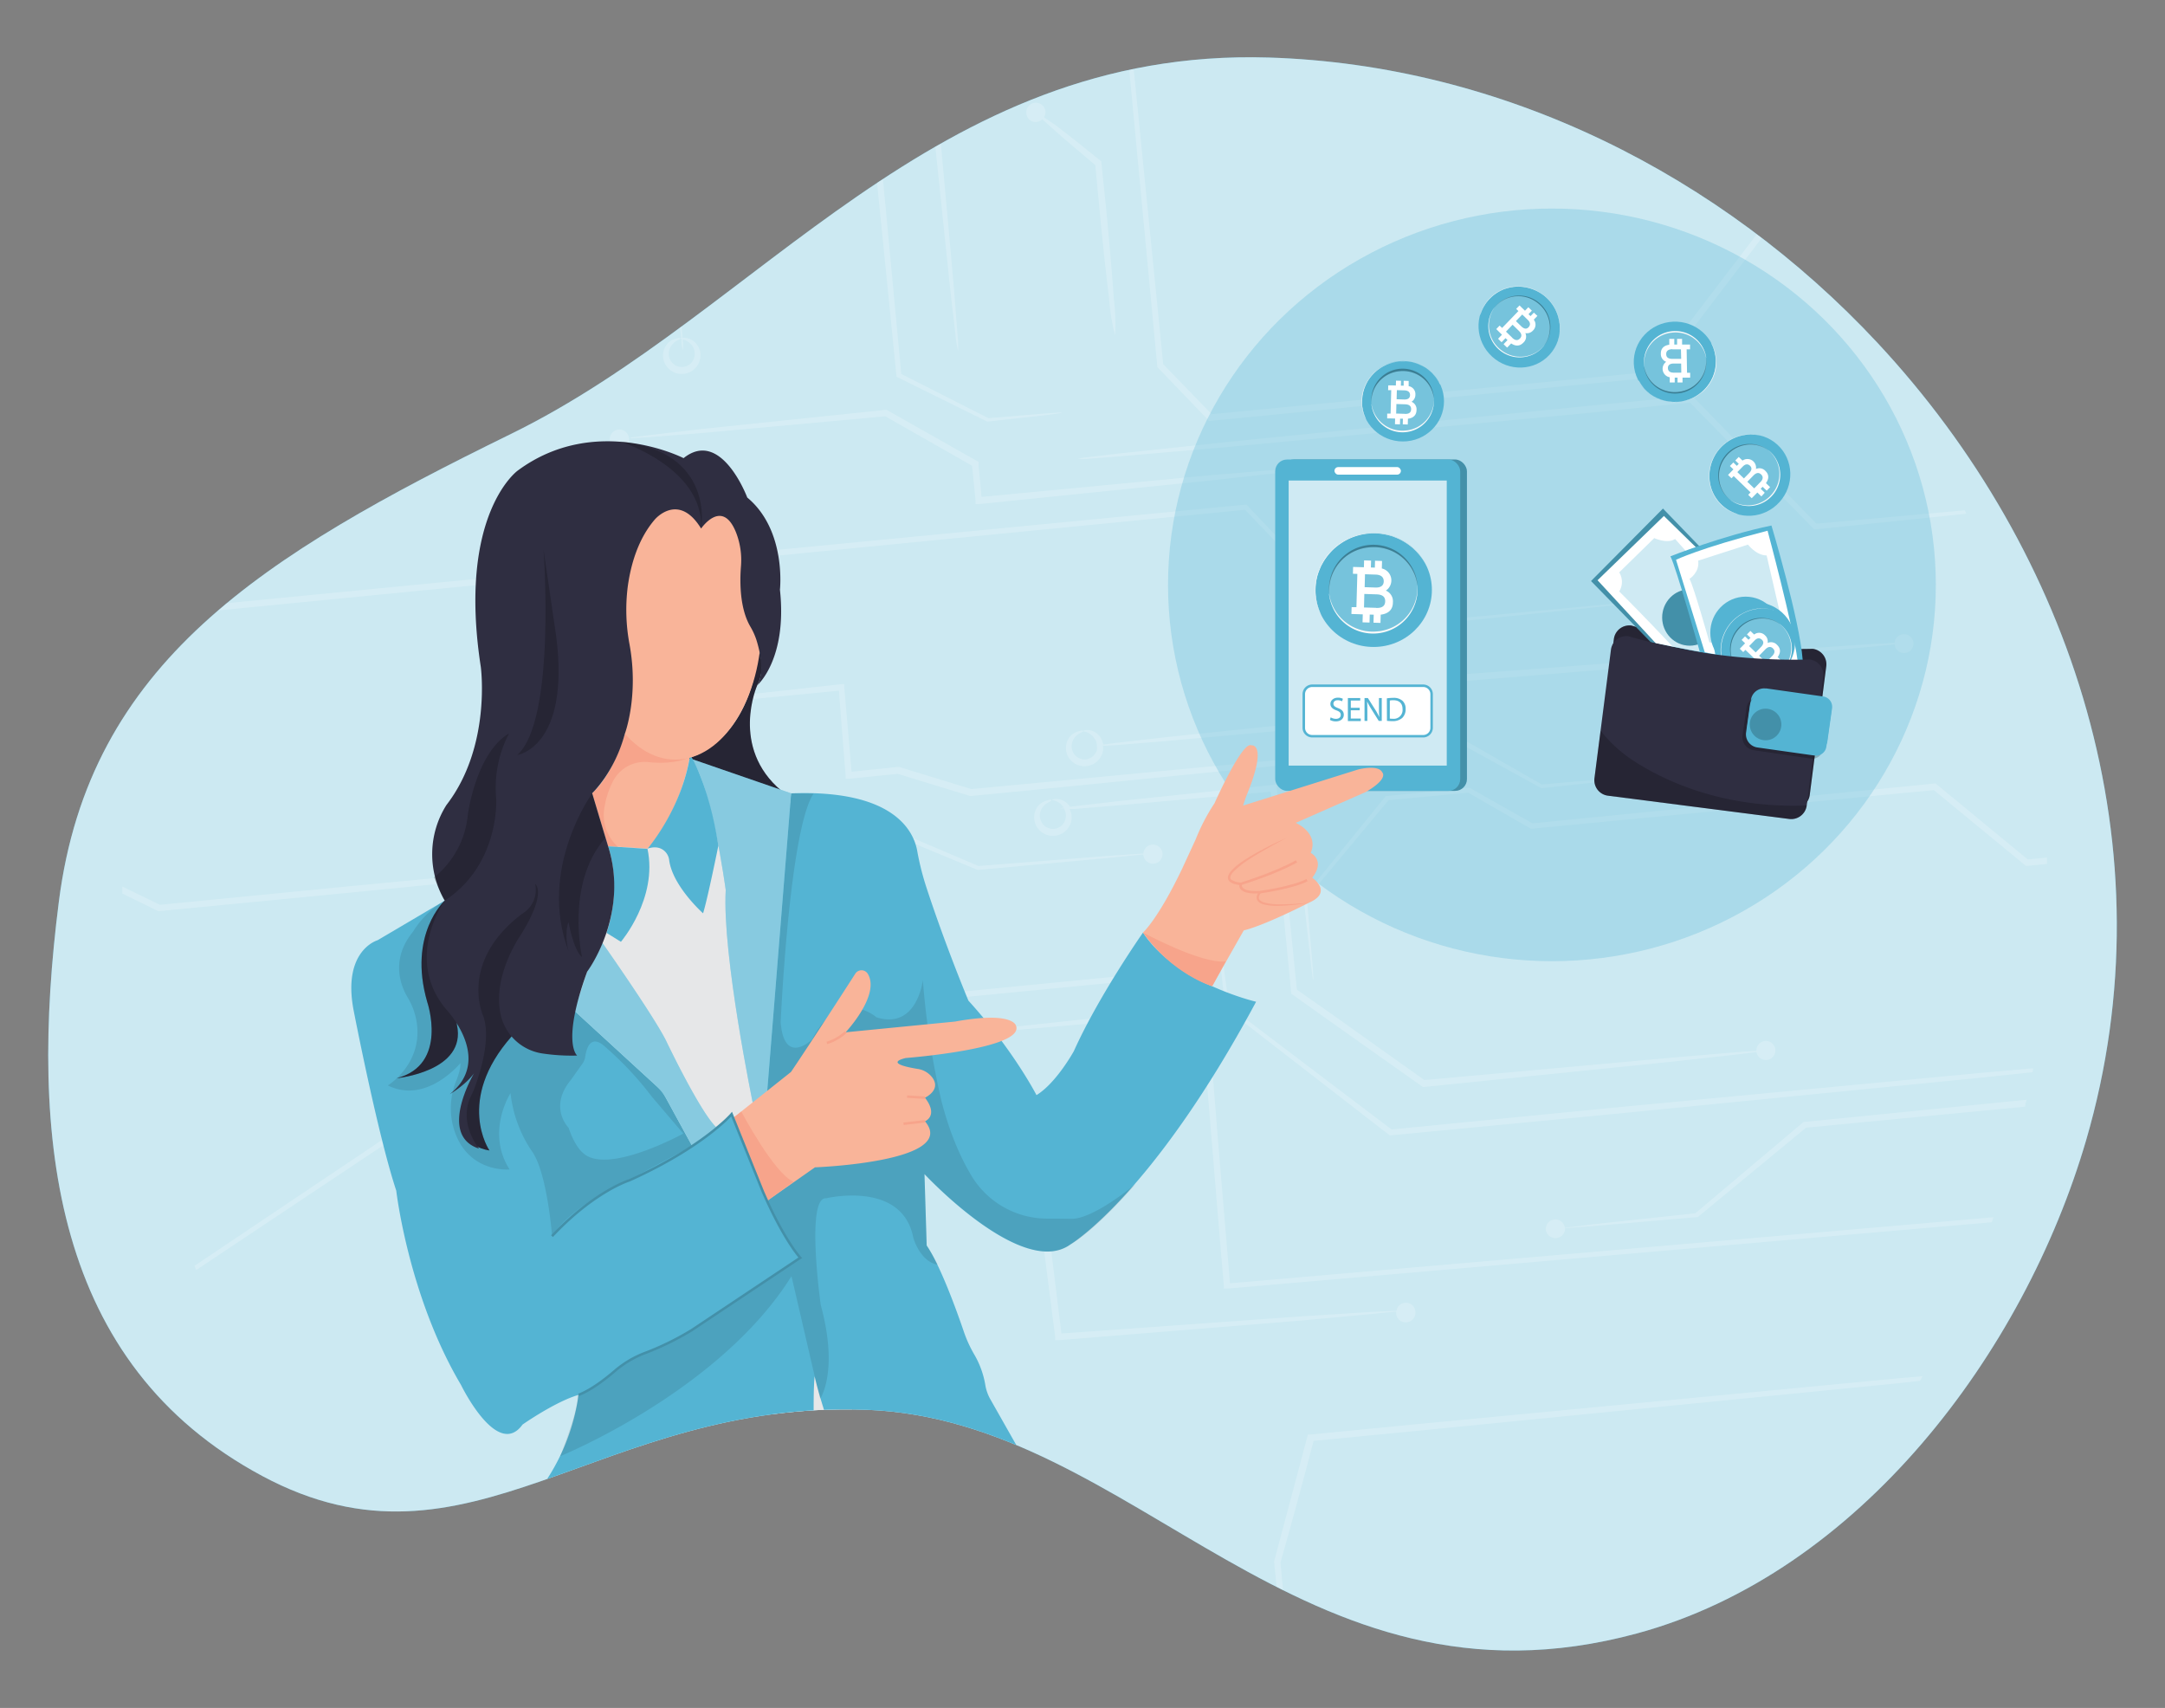<svg id="ad673f11-0222-45ea-bf3c-a9fab15f2b66" data-name="Layer 1" xmlns="http://www.w3.org/2000/svg" xmlns:xlink="http://www.w3.org/1999/xlink" width="865.76" height="682.89" viewBox="0 0 865.76 682.89"><rect x="0" y="0" width="865.76" height="682.89" fill="#808080" stroke="none"/><defs><clipPath id="a10c4b5e-cbf1-42be-b6d6-8288bdaa22a7"><path id="f7af880b-9364-4db2-816e-0b0826ce39e2" data-name="SVGID" d="M136.34-548.69c60.2-64.46,144.22-107.33,235.2-110.08,129.57-3.93,196.32,98.16,292.52,145.28s163,88.34,174.73,180.62,2,178.65-78.53,221.84-129.57-29.45-233.62-25.52S359.76-14.83,229.2-50.17C143.31-73.43,79.63-158.68,55.67-240.7,22.89-353,60.88-467.85,136.34-548.69Z" fill="none"/></clipPath><clipPath id="f6dbf43b-79f2-4896-9836-14cb9a8cce6d"><path id="b16fbef1-c3f1-4d34-8b4b-ba91d74efcfc" data-name="SVGID" d="M750.72,137c-62.31-66.72-149.3-111.11-243.48-114C373.1,19,304,124.69,204.42,173.46s-168.69,91.46-180.88,187-2,185,81.29,229.66S239,559.61,346.68,563.68s172.75,126,307.91,89.42C743.5,629,809.43,540.77,834.23,455.86,868.17,339.61,828.84,220.72,750.72,137Z" fill="none"/></clipPath></defs><g clip-path="url(#a10c4b5e-cbf1-42be-b6d6-8288bdaa22a7)"><g id="b55bf6cc-61c6-4be6-8af6-d12a46afd91f" data-name="freesvgillustration--Confetti--inject-2"><polygon points="313.31 4.71 301.65 16.48 311.54 20.25 313.31 4.71" fill="#dedede"/><polygon points="410.27 10.06 399.12 22.32 409.15 25.66 410.27 10.06" fill="#dedede"/><polygon points="371.25 -8.24 356.77 0.66 361.21 9.6 375.71 5.12 371.25 -8.24" fill="#2f2e41"/><polygon points="410.51 12.82 397.88 23.57 407.42 28.16 410.51 12.82" fill="#dedede"/><polygon points="222.19 0.92 234.63 1.48 235.19 -10.96 222.25 -9.36 222.19 0.92" fill="#b5b5b5"/><polygon points="574.47 74 581.99 59.23 571.43 58.65 574.47 74" fill="#dedede"/><polygon points="644.78 104.5 654.7 91.22 644.38 88.85 644.78 104.5" fill="#dedede"/><polygon points="624.02 40.45 635.99 37.03 632.6 25.06 620.83 30.67 624.02 40.45" fill="#b5b5b5"/><polygon points="431.11 60.76 415.59 67.76 418.87 77.16 433.81 74.58 431.11 60.76" fill="#54B4D3"/><polygon points="686.02 42.84 673.58 43.47 674.23 55.93 686.95 53.08 686.02 42.84" fill="#b5b5b5"/><polygon points="209.84 67.31 218.91 53.43 208.46 51.73 209.84 67.31" fill="#dedede"/><polygon points="98.47 47.76 87.33 60.02 97.37 63.37 98.47 47.76" fill="#dedede"/><polygon points="59.46 29.46 44.97 38.38 49.43 47.29 63.92 42.84 59.46 29.46" fill="#54B4D3"/><polygon points="98.71 50.52 86.1 61.27 95.61 65.85 98.71 50.52" fill="#dedede"/><polygon points="129.77 31.48 137.28 16.7 126.73 16.12 129.77 31.48" fill="#dedede"/><polygon points="258.19 91.37 270.19 87.98 266.77 75.98 255 81.6 258.19 91.37" fill="#b5b5b5"/><polygon points="477.31 47.2 468.39 61.17 478.84 62.77 477.31 47.2" fill="#dedede"/></g></g><path id="a09bf10e-f1ca-4b0d-92d9-b7ea0d0bba32" data-name="SVGID" d="M750.72,137c-62.31-66.72-149.3-111.11-243.48-114C373.1,19,304,124.69,204.42,173.46s-168.69,91.46-180.88,187-2,185,81.29,229.66S239,559.61,346.68,563.68s172.75,126,307.91,89.42C743.5,629,809.43,540.77,834.23,455.86,868.17,339.61,828.84,220.72,750.72,137Z" fill="#54B4D3"/><path id="a619096e-0c5e-4475-bca6-b2a2f0a2c3b4" data-name="SVGID" d="M750.72,137c-62.31-66.72-149.3-111.11-243.48-114C373.1,19,304,124.69,204.42,173.46s-168.69,91.46-180.88,187-2,185,81.29,229.66S239,559.61,346.68,563.68s172.75,126,307.91,89.42C743.5,629,809.43,540.77,834.23,455.86,868.17,339.61,828.84,220.72,750.72,137Z" fill="#fff" opacity="0.7"/><g clip-path="url(#f6dbf43b-79f2-4896-9836-14cb9a8cce6d)"><g opacity="0.2"><path d="M241.56,427.1a5.53,5.53,0,0,0,0,5,5.14,5.14,0,0,0,9.56-1,5.49,5.49,0,0,0-1-4.91c-2.08-2.48-4.64-2.21-4.42-2.65C245.68,424,243.11,424.27,241.56,427.1Z" fill="none"/><path d="M429.21,295.87a5.47,5.47,0,0,0,0,5,5.24,5.24,0,0,0,5.09,2.79,5.4,5.4,0,0,0,4.42-3.72,6.56,6.56,0,0,0,0-1.77h0a5.24,5.24,0,0,0-1.15-3.14c-2-2.47-4.64-2.21-4.42-2.65C433.32,292.77,430.72,293,429.21,295.87Z" fill="none"/><path d="M208.76,607.76a5.47,5.47,0,0,0,0,5,5.17,5.17,0,0,0,9.55-.93,5.42,5.42,0,0,0-1-5c-2.07-2.47-4.42-2.21-4.42-2.65C212.87,604.84,210.3,605.11,208.76,607.76Z" fill="none"/><path d="M657.8,304.76a5.59,5.59,0,0,0,0,5,5.18,5.18,0,0,0,9.6-.93,5.45,5.45,0,0,0-1-4.95c-2-2.48-4.42-2.21-4.42-2.66C662.22,301.66,659.53,301.93,657.8,304.76Z" fill="none"/><path d="M268.09,138.77a5.47,5.47,0,0,0,0,5,5.18,5.18,0,0,0,9.6-.92,5.54,5.54,0,0,0-1-5,6.66,6.66,0,0,0-3.54-2.25v.84a14.87,14.87,0,0,1,0,3.4,15.24,15.24,0,0,1-.57-3.36V135.5c-.27,0-.44,0-.4-.22S269.64,135.94,268.09,138.77Z" fill="none"/><path d="M675.49,233.92a5.49,5.49,0,0,0,0,5.05A5.18,5.18,0,0,0,685,238a5.47,5.47,0,0,0-1-5c-2.08-2.47-4.65-2.21-4.42-2.65C679.47,230.87,676.9,231.09,675.49,233.92Z" fill="none"/><path d="M416.92,323.59a5.41,5.41,0,0,0,0,5,5.18,5.18,0,0,0,9.6-.93,5.58,5.58,0,0,0-.58-4.42h-1.59l1.5-.31a1.86,1.86,0,0,0-.22-.35c-2-2.48-4.64-2.21-4.42-2.65C421,320.36,418.47,320.76,416.92,323.59Z" fill="none"/><path d="M368.68,410.83a5.47,5.47,0,0,0,0,5,5.13,5.13,0,0,0,9.55-.93,3,3,0,0,0,0-1.11h0a5.41,5.41,0,0,0-1.2-3.62c-2.07-2.48-4.64-2.21-4.42-2.65C372.79,407.78,370.41,408,368.68,410.83Z" fill="none"/><path d="M185.41,234.46l312.47-30.65,46.29,48.33.27.31h.44l94.71-9.81L665,239.89l6.54-.79h1.24a4.79,4.79,0,0,0,.36,1.15,7.51,7.51,0,0,0,14.14-1.37,7.28,7.28,0,0,0-2-6.86,6.49,6.49,0,0,0-4.42-1.81c-1.1,0-1.63.31-1.63.44a6.47,6.47,0,0,1,4.42,2.66,5.42,5.42,0,0,1,1,4.95,5.17,5.17,0,0,1-9.55.93,5.47,5.47,0,0,1,0-5c1.55-2.83,4.11-3.05,4-3.5s-.57-.31-1.68,0a6.39,6.39,0,0,0-3.89,2.66,7.18,7.18,0,0,0-1,5.79h-1.24l-6.54.53-25.47,2.3-94.35,8.84-46.12-48.64-.35-.39h-.49l-312.77,30.2L67.09,243.48c-.31.88-.57,1.76-.88,2.65Z" fill="#fff"/><path d="M675.8,160.93l49.34,50.36.36.35H726l60.26-6.23c0-.45-.4-.89-.57-1.37l-59.34,5.35-49.17-50.63-.44-.44h-.62l-39.3,3.8L491.38,176.67l-44.22,4.68-11.93,1.42a24.2,24.2,0,0,0-4.16.66,24.54,24.54,0,0,0,4.2,0l12-.93,44.21-3.84,145.56-13.75Z" fill="#fff"/><path d="M360.33,335.09l30.59,12.73h.22l51.51-4.73,13.67-1.37h.92a3.82,3.82,0,1,0,0-.4h-.93l-13.7.93-51.34,4-30.55-13h-.49l-219.44,21-76.88,7.52-15-7.3v2.79l14.28,7h.71l77.2-7.47Z" fill="#fff"/><path d="M388.45,315.5l-28.88-8.84H359l-18.48,1.9c-1-11.85-2-23.17-2.92-33.87v-1.15h-1.15l-84.67,9.37-23.65,2.79-2.61.35a3.81,3.81,0,0,0-4.07-3.14,3.86,3.86,0,0,0-3.45,4.21,3.81,3.81,0,0,0,7.61-.49l2.61-.22L252,284.24l83.48-8.09q1.23,16.14,2.69,34v1.23h1.29L359,309.4l28.87,8.84h.53l35.94-3.49,162-16.14,30,16.49h.44l30.42-3.31,8-1h.4a7.51,7.51,0,0,0,14.19-1.41,7.2,7.2,0,0,0-2-6.81,6.43,6.43,0,0,0-4.42-1.86c-1.11,0-1.64.31-1.64.49a6.68,6.68,0,0,1,4.42,2.65,5.41,5.41,0,0,1,1,4.95,5.17,5.17,0,0,1-9.59.93,5.53,5.53,0,0,1,0-5c1.54-2.83,4.11-3.09,4-3.49s-.62-.35-1.68,0a6.32,6.32,0,0,0-3.9,2.61,7.27,7.27,0,0,0-.79,6.63h-.31l-8.09.58-30.25,2.6-29.53-16.93h-.58L424.13,312.14Z" fill="#fff"/><path d="M218.71,605.82a6.36,6.36,0,0,0-4.43-1.86c-1.1,0-1.63.31-1.63.48a6.67,6.67,0,0,1,4.42,2.66,5.42,5.42,0,0,1,1,4.95,5.17,5.17,0,0,1-9.55.93,5.47,5.47,0,0,1,0-5c1.55-2.83,4.11-3.1,4-3.5s-.62-.35-1.68,0a6.37,6.37,0,0,0-3.89,2.61,7.33,7.33,0,0,0-.62,7.12,7.51,7.51,0,0,0,7.56,4.42,7.6,7.6,0,0,0,6.59-5.79v-.26h1.15l5.7-.4,21.58-1.73,75.61-6.85h.66l.31-.62,21.75-46.11v-.71c-.66-7-1.37-14.15-2.07-21.4-3.1-31.17-6-60.49-8.49-85.56v-.57l-.49-.27L300,424.58h-.31l-35.37,3.85-9.51,1.15H253.5a7,7,0,0,0-2.08-4.43A6.4,6.4,0,0,0,247,423.3c-1.1,0-1.63.31-1.63.48a6.67,6.67,0,0,1,4.42,2.66,5.47,5.47,0,0,1,1,4.9,5.13,5.13,0,0,1-9.55,1,5.47,5.47,0,0,1,0-5c1.55-2.83,4.11-3.1,4-3.5s-.62-.35-1.68,0a6.13,6.13,0,0,0-3.89,2.61,7.11,7.11,0,0,0-.66,7.08,7.52,7.52,0,0,0,14.19-1.37,6.6,6.6,0,0,0,0-2.08h1.24l9.59-.71,35.11-3c10.12,6.81,22.11,14.86,35.37,23.66,2.39,25,5.13,54.12,8.09,85.07.71,7.12,1.37,14.15,2.08,21l-21.14,45.24-74.85,7.78-21.49,2.43-5.66.75h-1.1A7.19,7.19,0,0,0,218.71,605.82Z" fill="#fff"/><path d="M622.43,495a3.81,3.81,0,0,0,3.41-3.94h0l11.18-.84,41.39-3.58h.48l43.33-35.77,87.59-8.4a12.3,12.3,0,0,1,.62-2.74l-88.83,8.84h-.35l-.31.27-43,36.26-41,4.42-11.18,1.37h0a3.81,3.81,0,1,0-7.56,1h0A3.79,3.79,0,0,0,622.43,495Z" fill="#fff"/><path d="M422.62,743.46a32.23,32.23,0,0,0-.31-5.09c-.44-6-1.1-13.84-1.81-23.39-1.68-19.67-4.2-46.91-7.12-76.93-.93-9.38-1.81-18.53-2.69-27.19v-.53l-.4-.31-44.22-35.95c-.84-7.16-1.54-13.26-2.07-17.69-.4-3-.71-5-.89-5.88a3,3,0,0,0,1.46,0,3.84,3.84,0,1,0-4.2-3.45h0a3.75,3.75,0,0,0,2.48,3.19c0,.84,0,2.87.26,6.06.35,4.42.8,10.65,1.37,18v.31l.27.27,43.68,36.48c.8,8.53,1.64,17.46,2.52,26.53,2.92,30,5.71,57.21,7.87,76.89,1.11,9.46,2,17.28,2.7,23.25l.66,5.09a3.83,3.83,0,0,0-2.3,1.32h6.06A3.88,3.88,0,0,0,422.62,743.46Z" fill="#fff"/><path d="M243.86,175.91a3.8,3.8,0,0,0,4.1,3.49,1.86,1.86,0,0,0,.33,0,3.85,3.85,0,1,0-4.43-3.45Z" fill="#fff"/><path d="M549.34,525.3l7.65-.8h1.33a4.82,4.82,0,0,0,0,.76,3.79,3.79,0,0,0,4.12,3.45h.08A3.9,3.9,0,0,0,566,524.5a3.8,3.8,0,0,0-7.56-.35H557l-7.69.35-28.7,1.82-96.16,6.85q-2-16.09-4.07-33.16c-.4-3.14-.8-6.28-1.15-9.2l34.49-37.89.4-.4V452c-1.29-12.34-2.48-24-3.54-34.53V417l-.36-.31-11.49-9.37-.35-.26H438l-43.69,4.68-11.94,1.46h-1.45a6.92,6.92,0,0,0-2.13-4.42,6.37,6.37,0,0,0-4.42-1.86c-1.1,0-1.63.31-1.63.49a6.68,6.68,0,0,1,4.42,2.65,5.48,5.48,0,0,1,1.19,3.63h0a3.38,3.38,0,0,1,0,1.1,5.13,5.13,0,0,1-9.55.93,5.47,5.47,0,0,1,0-5c1.54-2.78,4.11-3,4-3.45s-.58-.35-1.68,0a6.18,6.18,0,0,0-3.9,2.61,7.25,7.25,0,0,0-.61,7.08,7.46,7.46,0,0,0,14.14-1.38,7.83,7.83,0,0,0,0-1.81h1.46l12-.88,43.37-3.8,10.74,8.84c.93,10.26,2,21.58,3.1,33.56l-34.66,37.85-.4.44v.62c.35,3.09.79,6.41,1.19,9.77l4.42,34.4v1.28h1.24l97.27-7.87Z" fill="#fff"/><path d="M491.86,513.1c-2.07-25.12-4.42-51.56-6.49-78.4-.31-3.71-.62-7.38-.89-11.09v-.53l-.44-.36-37-31.88-.44-.35H446L217.25,412.86h-.53L77.79,506.11l.67,1.68,139.32-92.85L445.7,392.83l36.22,30.95c.26,3.5.57,7,.84,10.53,2.3,27.32,4.42,54.2,6.63,79.58v1.33h1.32l305.75-26.53.71-2Z" fill="#fff"/><path d="M486.38,371c.84,7.57,2.08,18.27,3.58,31.66V403l.31.22,65.09,50.45.35.27h.4l86.39-8.27L792,430.9l20.78-2.21.27-1.55L791.77,429,642.33,443.15l-85.87,8.44-65-49.25c-1.77-13.27-3.19-23.74-4.42-31.26-.49-3.45-.93-6.24-1.24-8.36a12,12,0,0,0-.58-2.83,15.39,15.39,0,0,0,0,2.88A54.61,54.61,0,0,1,486.38,371Z" fill="#fff"/><path d="M559.82,271.42h-.35l-.31.22-22.42,15.78-70.52,7.34L446,297.06l-4.86.67a6.82,6.82,0,0,0-2-4,6.34,6.34,0,0,0-4.43-1.85c-1.1,0-1.68.31-1.63.48a6.59,6.59,0,0,1,4.42,2.66,5.19,5.19,0,0,1,1.15,3.13h0a5.84,5.84,0,0,1,0,1.77,5.4,5.4,0,0,1-4.42,3.72,5.25,5.25,0,0,1-5.09-2.79,5.47,5.47,0,0,1,0-5c1.51-2.83,4.12-3.09,4-3.49s-.62-.36-1.72,0a6.41,6.41,0,0,0-3.89,2.61,7.33,7.33,0,0,0-.62,7.12A7.52,7.52,0,0,0,441,300.6a6.4,6.4,0,0,0,0-2.39l4.86-.26,20.25-1.64,70.75-6.41h.61L560,274.25l37.49-2.92,115.93-9.55,35.11-3.23,9.11-.93a3.76,3.76,0,1,0,0-.57l-9.11.48-35.37,2.35-115.94,8.84Z" fill="#fff"/><path d="M368.24,656.84c-1-10.7-2.08-21.05-3.05-31v-.44l-.53-.36-24-14.94-.35-.27h-.4l-55.14,5.88-15.61,1.86-1.81.22a3.8,3.8,0,0,0-4.11-3.14,3.85,3.85,0,0,0,.75,7.65,3.81,3.81,0,0,0,3.41-3.89h1.81l15.7-1.19,54.82-4.87,23,14.59c1,9.73,2,19.9,2.92,30.34l8.4,83.08,2,.31C373.9,717.5,371.2,688.45,368.24,656.84Z" fill="#fff"/><path d="M405.38,721.22l.35-.45v-.53c-4-41.16-7.87-79.89-11.18-113.81V606l-.4-.31-33.74-27.55c-3-29.05-5.48-52.79-7.2-69.55-.89-8.09-1.64-14.5-2.13-19.1-.26-2-.44-3.58-.61-4.86h.79a3.85,3.85,0,1,0-4.2-3.46h0a3.77,3.77,0,0,0,3.1,3.32,30.93,30.93,0,0,0,.31,4.95c.39,4.42.92,11.05,1.59,19.19,1.55,16.84,3.71,40.76,6.36,70v.4l.31.31,33.52,27.72c3.23,33.7,6.9,72,10.79,112.8l-3.72,4.42L384.87,742l3.13.36c4.43-5.22,8.85-10.7,13.27-16.27Z" fill="#fff"/><path d="M758.21,551.17l-192.15,18.3-42.14,4.11H523l-.22.89-13.26,49.78v.45c4.42,42.93,8.18,80.73,11.18,110.53l1.64-.4c-2.79-29.66-6.28-67.33-10.3-110.09,4.42-15.48,8.84-31.79,13.26-48.64l41.21-4,192.11-19,9.16-1,1.06-1.86Z" fill="#fff"/><path d="M516.32,396.68v.62l.53.35,13.61,9.69,38.16,27,.4.27h.35l98-10,28.52-3.14,6.5-.84a3.81,3.81,0,1,0,3.43-4.42h0a3.85,3.85,0,0,0-3.45,3.94l-6.54.44L667.22,423l-97.63,8.84L531.88,405l-13.27-9.28c-3-29.63-5.7-57.13-8.09-80.83v-1.1h-1.1l-61.9,6.5-17.29,2-2.34.31a6.43,6.43,0,0,0-1.11-1.33,6.19,6.19,0,0,0-4.42-1.81c-1.11,0-1.68.31-1.64.44a6.35,6.35,0,0,1,4.42,2.65,1.69,1.69,0,0,1,.23.36l-1.51.3h1.59a5.52,5.52,0,0,1,.58,4.43,5.17,5.17,0,0,1-9.6.92,5.47,5.47,0,0,1,0-5c1.55-2.83,4.12-3.05,4-3.49s-.62-.35-1.72,0a6.65,6.65,0,0,0-3.89,2.61,7.33,7.33,0,0,0-.62,7.12,7.52,7.52,0,0,0,14.15-1.37,7,7,0,0,0-.67-5h2.17L447.16,322l61-5.48C510.88,340,513.44,367.32,516.32,396.68Z" fill="#fff"/><path d="M810.87,343.62l-36.43-30-.44-.35h-.53l-3.23.35L612.79,329.21,587.68,315h-.62l-32.5,3.28h-.4l-.22.31-32.63,40.14h0V359c1.15,10.57,2.08,18.75,2.7,24.5.31,2.61.57,4.69.75,6.28a11.3,11.3,0,0,0,.35,2.08,10.83,10.83,0,0,0,0-2.13c0-1.59-.26-3.67-.44-6.32-.48-5.66-1.19-13.79-2.08-24.27l32.68-39.22,31.83-3,25,14.37h.71l157.84-15.13,2.66-.26,36.47,30,.4.31h.58l7.82-.8v-2.56Z" fill="#fff"/><path d="M309.66,19.92l.44.31h0l38.51,31.66c3.76,37.54,7.16,71.19,9.86,98.16v.53l.49.27,35.76,17.68h.36l22.11-2.43,5.66-.75a9.9,9.9,0,0,0,1.94-.36,7.87,7.87,0,0,0-1.94,0l-5.75.4-21.84,1.81-34.85-17.68c-2.56-27-5.7-60.71-9.24-98.25v-.62l-.44-.35L312.18,18.51c-.8-7.69-1.55-15.3-2.3-22.81l-2.48.88c.71,7.47,1.42,15,2.17,22.73Z" fill="#fff"/><path d="M373.37,48.49l-.31.4v.48c2.79,26.53,5.13,49.17,6.85,65.62.89,7.78,1.64,14.06,2.17,18.74a44.44,44.44,0,0,0,1.06,6.68,43.12,43.12,0,0,0-.26-6.72c-.36-4.73-.84-11-1.46-18.84C380,98.49,377.92,76,375.54,49.64L411.39,6.26l19.19-23.43.36-.4v-.53l-.67-6.54h-2.38l.57,6.23-18.92,23Z" fill="#fff"/><path d="M417.45,46.9a4,4,0,0,0,.62-2.35,3.85,3.85,0,0,0-4.2-3.45,3.81,3.81,0,0,0-3.45,4.13v0a3.71,3.71,0,0,0,6.37,2.43l3.93,3.54C424.92,55,430.94,60.07,438,66c.53,5.62,1.1,11.63,1.68,17.69,1.32,13.92,2.69,26.53,3.84,35.68a80.13,80.13,0,0,0,2.39,14.68,83.87,83.87,0,0,0-.53-14.86c-.62-9.2-1.72-21.84-3.05-35.77-.66-6.45-1.33-12.64-1.9-18.35v-.53l-.4-.31c-7.38-6-13.71-11-18.26-14.41Z" fill="#fff"/><path d="M462.77,146.25v.44l.27.31,20,20.82.39.45h.62l117-11.5,60.35-5.88h.58l.35-.44,45.76-60-1.72-1.82-45.81,60-59.78,5.8L484.53,165.61l-19.37-20C458.26,76.7,452.38,18,448.22-23.67v-.75h-1.5v.93C450.7,18.24,456.23,77.18,462.77,146.25Z" fill="#fff"/><path d="M511.89,187.72,484.13,190l-91.62,8.67c-.35-4-.75-8.14-1.19-12.34v-1.68l-.62-.31-35.77-20.25-.35-.22h-.4l-73.49,7.65L259.43,174l-5.66.75a8.15,8.15,0,0,0-2,.4,6,6,0,0,0,2,0l5.71-.35,21.31-1.68,73.22-6.68,34.75,19.81v.31c.49,4.64.93,9.28,1.37,13.66v1.33h1.28l92.85-9.47L512,189l7.48-1a9.82,9.82,0,0,0,2.56-.54,10.36,10.36,0,0,0-2.61,0Z" fill="#fff"/><path d="M175.86,74.49l24.45,24.4.44.4h.58l66.32-6.76c1.55,14.23,2.83,26,3.76,34.44.4,3.18.75,5.88,1,8.09,0,0-.31,0-.31.27s0,0,.4.22v1.06a14.77,14.77,0,0,0,.57,3.36,15,15,0,0,0,0-3.41v-.84a6.77,6.77,0,0,1,3.54,2.26,5.51,5.51,0,0,1,1,5,5.17,5.17,0,0,1-9.59.93,5.41,5.41,0,0,1,0-5c1.55-2.83,4.11-3.1,4-3.49s-.62-.36-1.73,0a6.05,6.05,0,0,0-3.84,2.6,7.21,7.21,0,0,0-.67,7.12,7.52,7.52,0,0,0,14.15-1.41,7.1,7.1,0,0,0-2-6.81,6.32,6.32,0,0,0-4.42-1.86,2.43,2.43,0,0,0-.66,0c0-2.25-.35-4.91-.58-8.09-.75-8.84-1.76-20.78-3.05-35.37V90.45h-1L201.9,96.64,178,72.72Z" fill="#fff"/></g><path d="M358.28,613.93s-24.32,6.72-57.81,3.34l12.59-78.36,19.67,1.54Z" fill="#e6e7e8"/><ellipse cx="347.64" cy="545.62" rx="6.04" ry="7.48" opacity="0.1"/><ellipse cx="620.6" cy="233.85" rx="153.52" ry="150.47" fill="#54B4D3" opacity="0.28"/><rect x="512.63" y="183.73" width="73.98" height="132.48" rx="4.71" fill="#54B4D3"/><rect x="512.63" y="183.73" width="73.98" height="132.48" rx="4.71" opacity="0.2"/><rect x="509.94" y="183.73" width="73.98" height="132.48" rx="4.71" fill="#54B4D3"/><rect x="515.32" y="192.13" width="63.22" height="113.99" fill="#fff" opacity="0.72"/><rect x="533.64" y="186.75" width="26.56" height="3.03" rx="1.51" fill="#fff"/><ellipse cx="545.58" cy="311.5" rx="6.05" ry="3.03" fill="#fff"/><rect x="521.37" y="274.18" width="51.11" height="20.18" rx="3.37" fill="#fff"/><path d="M569.11,294.85H524.74a3.87,3.87,0,0,1-3.87-3.87V277.55a3.87,3.87,0,0,1,3.87-3.87h44.37a3.87,3.87,0,0,1,3.87,3.87V291A3.87,3.87,0,0,1,569.11,294.85Zm-44.37-20.17a2.88,2.88,0,0,0-2.87,2.87V291a2.87,2.87,0,0,0,2.87,2.87h44.37A2.87,2.87,0,0,0,572,291V277.55a2.88,2.88,0,0,0-2.87-2.87Z" fill="#54B4D3"/><ellipse cx="549.29" cy="235.88" rx="23.31" ry="22.8" fill="#54B4D3"/><ellipse cx="549.16" cy="235.65" rx="17.76" ry="16.94" transform="translate(-11.4 28.57) rotate(-2.95)" fill="#fff" opacity="0.2" style="isolation:isolate"/><path d="M550.82,252.44a17.66,17.66,0,0,1-19.32-15.12,2.8,2.8,0,0,0,0,.5,17.76,17.76,0,0,0,35.34-3.38,2.63,2.63,0,0,0-.06-.49A17.48,17.48,0,0,1,550.82,252.44Z" fill="#fafafa"/><path d="M547.48,218.86A17.65,17.65,0,0,1,566.81,234a2.11,2.11,0,0,0,0-.5,17.75,17.75,0,0,0-35.33,3.39,4.36,4.36,0,0,0,.06.49A17.49,17.49,0,0,1,547.48,218.86Z" opacity="0.3" style="isolation:isolate"/><path d="M557,240.9a4.62,4.62,0,0,0-2.81-4.76,4.89,4.89,0,0,0-1.61-8.85l.08-3-2.8-.09-.07,2.75-1.59-.05.08-2.75-2.79-.09-.08,2.75-2.54-.08-1.78-.05-.07,2.73,1.77.05-.37,13.29-1.92,0-.08,2.74,2,.06h0l2.54.09-.09,3.19,2.79.09.09-3.2,1.59.05-.09,3.2,2.79.09.09-3.3C555.27,245.4,557,243.68,557,240.9Zm-10.66-11.28,3.78.12c2.1.07,3.24,1,3.22,2.71S552.1,235,550,234.91l-4.29-.14.14-5.17Zm4,13.41-4.57-.14-.32,0,.13-5.41,4.9.16c2.28.07,3.49.94,3.44,2.82s-1.29,2.68-3.57,2.61Z" fill="#fff"/><path d="M570.36,226.06l-.11-.15c-.07-.11-.16-.28-.28-.48l-.44-.77a8.42,8.42,0,0,0-.64-1l-.88-1.24c-.32-.46-.75-.88-1.16-1.39a15.58,15.58,0,0,0-1.46-1.47,7.57,7.57,0,0,0-.83-.77l-.94-.73a24.8,24.8,0,0,0-4.56-2.73l-1.37-.55-.69-.28-.73-.21c-.49-.14-1-.3-1.49-.42l-1.57-.3a15,15,0,0,0-1.62-.21,11.61,11.61,0,0,0-1.67-.1h-1.71l-1.73.16a24.46,24.46,0,0,0-7,2,25,25,0,0,0-6,4,24.59,24.59,0,0,0-4.25,5.23l-.76,1.37-.18.34-.15.36-.3.71a23.48,23.48,0,0,0-1,2.78c-.14.46-.21.93-.32,1.38s-.18.89-.24,1.34a23.93,23.93,0,0,0-.2,2.54,18.09,18.09,0,0,0,.07,2.33,15.89,15.89,0,0,0,.26,2.06c.14.63.21,1.23.37,1.76s.31,1,.43,1.46a10.56,10.56,0,0,0,.42,1.11c.13.32.25.6.34.83s.15.38.2.51a.48.48,0,0,1,.06.18l-.09-.17c-.06-.12-.13-.29-.22-.5l-.37-.81a9,9,0,0,1-.44-1.12l-.46-1.46c-.17-.55-.25-1.14-.4-1.77a14.31,14.31,0,0,1-.28-2.07,15.27,15.27,0,0,1-.09-2.34,22.37,22.37,0,0,1,.18-2.58,11.58,11.58,0,0,1,.23-1.31c.1-.45.16-.93.3-1.39a23,23,0,0,1,1-2.83l.3-.73.16-.36.18-.35c.25-.47.51-.94.76-1.42a23.43,23.43,0,0,1,17.44-11.28l1.75-.16h1.73a11.62,11.62,0,0,1,1.67.12,15,15,0,0,1,1.64.2l1.58.32c.51.12,1,.29,1.5.43l.74.22c.24.09.47.19.71.27l1.36.56a24.62,24.62,0,0,1,4.59,2.78l.95.75c.31.24.56.56.84.78a14.68,14.68,0,0,1,1.44,1.51c.41.5.84.94,1.15,1.4l.87,1.27a8.39,8.39,0,0,1,.62,1c.16.31.31.56.42.79l.25.49Z" fill="#fafafa"/><ellipse cx="560.99" cy="160.43" rx="16.45" ry="16.08" fill="#54B4D3"/><ellipse cx="560.9" cy="160.27" rx="12.53" ry="11.95" transform="translate(-7.51 29.08) rotate(-2.95)" fill="#fff" opacity="0.2" style="isolation:isolate"/><path d="M562.08,172.12a12.47,12.47,0,0,1-13.64-10.67,2,2,0,0,0,0,.35,12.53,12.53,0,0,0,24.94-2.38c0-.12,0-.23,0-.35A12.33,12.33,0,0,1,562.08,172.12Z" fill="#fafafa"/><path d="M559.72,148.42a12.47,12.47,0,0,1,13.64,10.67,1.38,1.38,0,0,0,0-.35,12.52,12.52,0,0,0-24.93,2.38,2,2,0,0,0,0,.35A12.35,12.35,0,0,1,559.72,148.42Z" opacity="0.3" style="isolation:isolate"/><path d="M566.45,164a3.26,3.26,0,0,0-2-3.36,3.25,3.25,0,0,0,1.55-2.86,3.21,3.21,0,0,0-2.69-3.38l0-2.09-2-.06,0,1.94-1.12,0,.06-1.94-2-.06-.06,1.94-1.79-.06-1.25,0-.06,1.93,1.25,0-.26,9.37-1.36,0,0,1.92,1.38,0h0l1.79.06-.06,2.26,2,.06.06-2.26,1.12,0-.06,2.25,2,.07.07-2.33C565.21,167.16,566.4,165.94,566.45,164Zm-7.52-8,2.66.08c1.49.05,2.29.69,2.27,1.91s-.88,1.79-2.37,1.74l-3-.1.1-3.64Zm2.83,9.46-3.22-.1h-.23l.09-3.82,3.46.11c1.61.05,2.47.67,2.43,2s-.91,1.9-2.52,1.84Z" fill="#fff"/><path d="M575.86,153.51l-.07-.11c0-.08-.12-.19-.2-.34l-.31-.54a6.89,6.89,0,0,0-.46-.73l-.62-.87c-.22-.32-.52-.63-.81-1a11.24,11.24,0,0,0-1-1,5,5,0,0,0-.59-.54l-.66-.52a16.91,16.91,0,0,0-3.22-1.92l-1-.4-.49-.19-.51-.15c-.35-.1-.7-.21-1-.3l-1.11-.21a8.87,8.87,0,0,0-1.14-.14,7.8,7.8,0,0,0-1.18-.08h-1.21l-1.22.11a16.8,16.8,0,0,0-9.16,4.21,17.45,17.45,0,0,0-3,3.68l-.53,1-.13.25-.11.25-.21.5a15.14,15.14,0,0,0-.68,2c-.1.32-.15.65-.22,1a7.55,7.55,0,0,0-.17,1,13.36,13.36,0,0,0-.14,1.79,11.2,11.2,0,0,0,0,1.64,10.23,10.23,0,0,0,.19,1.46c.09.44.15.87.26,1.24l.3,1a5.24,5.24,0,0,0,.3.78c.09.23.17.42.23.59l.15.36a.56.56,0,0,1,0,.12l-.06-.12c0-.08-.1-.2-.16-.35l-.26-.57a5.88,5.88,0,0,1-.31-.79l-.33-1c-.12-.39-.17-.8-.28-1.25a11.92,11.92,0,0,1-.2-1.46,11.38,11.38,0,0,1-.06-1.65,15.75,15.75,0,0,1,.13-1.82,7.08,7.08,0,0,1,.16-.92c.07-.32.11-.66.21-1a17.49,17.49,0,0,1,.69-2q.1-.24.21-.51l.11-.25.13-.25c.17-.33.35-.66.54-1a17.22,17.22,0,0,1,3-3.74,17.94,17.94,0,0,1,4.32-2.84,17.5,17.5,0,0,1,5-1.38l1.24-.11h1.22a9.48,9.48,0,0,1,1.18.08,11.31,11.31,0,0,1,1.15.15l1.11.22c.37.09.72.2,1.07.3l.52.15.5.2,1,.39a17.51,17.51,0,0,1,3.24,2l.67.53c.22.17.39.39.59.54a11.49,11.49,0,0,1,1,1.07c.29.35.59.66.81,1l.61.89a6.87,6.87,0,0,1,.44.74c.11.22.21.39.29.56l.18.34Z" fill="#fafafa"/><ellipse cx="607.53" cy="130.72" rx="16.08" ry="16.45" transform="translate(101.21 491.03) rotate(-47.58)" fill="#54B4D3"/><ellipse cx="607.58" cy="130.55" rx="11.95" ry="12.53" transform="translate(120.57 516.58) rotate(-50.53)" fill="#fff" opacity="0.2" style="isolation:isolate"/><path d="M600.45,140.08A12.46,12.46,0,0,1,597.58,123a1.86,1.86,0,0,0-.22.27,12.53,12.53,0,0,0,20,15.06,1.42,1.42,0,0,0,.2-.28A12.33,12.33,0,0,1,600.45,140.08Z" fill="#fafafa"/><path d="M614.7,121a12.46,12.46,0,0,1,2.87,17.07,1.44,1.44,0,0,0,.22-.27,12.53,12.53,0,0,0-20-15.06,2.43,2.43,0,0,0-.2.28A12.35,12.35,0,0,1,614.7,121Z" opacity="0.3" style="isolation:isolate"/><path d="M609.17,137a3.23,3.23,0,0,0,.8-3.81,3.26,3.26,0,0,0,3.08-1.07,3.21,3.21,0,0,0,.29-4.31l1.46-1.51L613.38,125l-1.35,1.4-.8-.79,1.35-1.39-1.41-1.38-1.35,1.4-1.29-1.25-.89-.88-1.34,1.39.9.87-6.52,6.75-1-.94-1.34,1.39,1,1h0l1.28,1.26-1.56,1.62,1.41,1.38,1.57-1.63.8.78-1.57,1.63,1.41,1.38,1.62-1.68C606.11,138.53,607.81,138.44,609.17,137Zm-.18-11,1.91,1.86c1.06,1,1.22,2,.39,2.94s-1.86.72-2.93-.31l-2.16-2.11,2.53-2.63ZM604.7,135l-2.32-2.25-.15-.16,2.64-2.76,2.48,2.42c1.15,1.12,1.37,2.15.45,3.1s-1.95.79-3.11-.33Z" fill="#fff"/><path d="M623.18,135.64a1.11,1.11,0,0,0,0-.13c0-.09,0-.22.08-.38l.14-.61a6.17,6.17,0,0,0,.15-.84l.14-1.07c0-.39,0-.82,0-1.27a10.13,10.13,0,0,0,0-1.46,7.2,7.2,0,0,0-.07-.8l-.15-.83a16.66,16.66,0,0,0-1.07-3.59l-.45-.94c-.07-.16-.15-.32-.23-.47l-.28-.46c-.19-.31-.37-.63-.58-.93l-.67-.91a10.29,10.29,0,0,0-.74-.87,9.43,9.43,0,0,0-.82-.85l-.89-.82-1-.74a17.27,17.27,0,0,0-4.57-2.27,17.87,17.87,0,0,0-5-.81,17.43,17.43,0,0,0-4.7.71l-1.05.35-.26.09-.24.12-.5.23a14.64,14.64,0,0,0-1.83,1c-.29.17-.55.38-.82.57a8.47,8.47,0,0,0-.76.58q-.69.59-1.32,1.23a12.81,12.81,0,0,0-1.07,1.25,9.1,9.1,0,0,0-.84,1.19c-.23.39-.48.75-.65,1.1s-.32.67-.47,1a6.67,6.67,0,0,0-.31.78c-.08.23-.16.43-.22.59l-.13.36-.06.12a.93.93,0,0,1,0-.13c0-.09.06-.21.11-.36l.2-.6a5.36,5.36,0,0,1,.3-.79l.46-1c.17-.37.41-.71.63-1.11a13.16,13.16,0,0,1,.84-1.22,14.24,14.24,0,0,1,1.07-1.26,15.6,15.6,0,0,1,1.32-1.25,8.2,8.2,0,0,1,.74-.58c.27-.19.53-.4.82-.58a15.23,15.23,0,0,1,1.86-1l.5-.24.25-.11.26-.1,1.08-.38a17.35,17.35,0,0,1,4.75-.72,17.66,17.66,0,0,1,5.1.82,17.33,17.33,0,0,1,4.6,2.33l1,.75.9.83a8.14,8.14,0,0,1,.81.85,10.8,10.8,0,0,1,.76.89l.67.91c.21.31.39.64.58.94l.28.47c.08.16.16.32.23.48l.45.94a17.18,17.18,0,0,1,1.07,3.63l.14.85c0,.27,0,.55.06.8a10.31,10.31,0,0,1,0,1.47c0,.46,0,.89-.07,1.28l-.15,1.07a6.3,6.3,0,0,1-.18.84c-.06.24-.1.44-.16.61l-.1.38A.5.5,0,0,1,623.18,135.64Z" fill="#fafafa"/><ellipse cx="669.77" cy="144.69" rx="16.45" ry="16.08" transform="translate(-5.83 30.29) rotate(-2.58)" fill="#54B4D3"/><ellipse cx="669.86" cy="144.84" rx="12.53" ry="11.95" transform="translate(-10.84 65.22) rotate(-5.53)" fill="#fff" opacity="0.2" style="isolation:isolate"/><path d="M668.16,133.06a12.47,12.47,0,0,1,14.1,10,1.32,1.32,0,0,0,0-.34,12.53,12.53,0,0,0-24.8,3.5,1.43,1.43,0,0,0,.06.35A12.33,12.33,0,0,1,668.16,133.06Z" fill="#fafafa"/><path d="M671.58,156.63a12.47,12.47,0,0,1-14.11-10,2.11,2.11,0,0,0,0,.35,12.53,12.53,0,0,0,24.8-3.51,3.43,3.43,0,0,0-.06-.34A12.35,12.35,0,0,1,671.58,156.63Z" opacity="0.3" style="isolation:isolate"/><path d="M664.16,141.39a3.27,3.27,0,0,0,2.13,3.27,3.44,3.44,0,0,0,1.42,6.18l0,2.09,2,0,0-1.94,1.12,0,0,1.94,2,0,0-1.94,1.8,0h1.25l0-1.93-1.25,0-.16-9.38,1.36,0,0-1.93-1.38,0h0l-1.8,0,0-2.26-2,0,0,2.26h-1.12l0-2.25-2,0,0,2.33C665.25,138.16,664.12,139.43,664.16,141.39ZM672,149l-2.67,0c-1.48,0-2.31-.58-2.35-1.8s.81-1.83,2.29-1.85l3,0,.06,3.65Zm-3.26-9.33,3.23,0h.22l.09,3.82-3.46,0c-1.62,0-2.5-.55-2.52-1.88s.82-1.93,2.43-2Z" fill="#fff"/><path d="M655.23,152.28l.08.1.21.33.33.53a6.76,6.76,0,0,0,.49.7l.66.85c.24.31.55.6.86.94a10,10,0,0,0,1.07,1,5.17,5.17,0,0,0,.62.52l.68.48a17.22,17.22,0,0,0,3.3,1.78l1,.35.5.17.52.13c.35.08.71.18,1.07.25l1.11.16a11.13,11.13,0,0,0,1.15.09,7.75,7.75,0,0,0,1.18,0l1.2,0,1.22-.17a17.36,17.36,0,0,0,4.84-1.62,17.58,17.58,0,0,0,4.12-3,17,17,0,0,0,2.83-3.81l.49-1,.12-.25.09-.25.19-.51a17.06,17.06,0,0,0,.6-2c.08-.32.12-.65.18-1a7.87,7.87,0,0,0,.12-1,13.54,13.54,0,0,0,.06-1.8,11.18,11.18,0,0,0-.12-1.63,10.22,10.22,0,0,0-.25-1.45c-.11-.44-.19-.86-.31-1.23s-.25-.71-.35-1-.21-.52-.33-.77-.2-.41-.27-.57-.11-.27-.16-.36a.56.56,0,0,1,0-.12l.06.11c0,.09.11.2.18.35l.28.56a5.89,5.89,0,0,1,.35.77l.37,1c.14.39.21.8.34,1.24a10.25,10.25,0,0,1,.26,1.45,11.48,11.48,0,0,1,.14,1.65,15.74,15.74,0,0,1,0,1.82,7.16,7.16,0,0,1-.12.93,9.09,9.09,0,0,1-.17,1,16.06,16.06,0,0,1-.59,2c-.06.17-.12.35-.19.52l-.1.26-.11.26c-.17.33-.33.67-.5,1a17.15,17.15,0,0,1-2.84,3.87,17.64,17.64,0,0,1-4.19,3,17,17,0,0,1-4.9,1.6l-1.23.17-1.22.06a11.62,11.62,0,0,1-1.18,0,11.32,11.32,0,0,1-1.16-.09l-1.12-.17-1.08-.26-.53-.13-.5-.18-1-.34a17.64,17.64,0,0,1-3.33-1.82l-.69-.5c-.23-.16-.41-.37-.61-.52a10.22,10.22,0,0,1-1.07-1c-.31-.35-.62-.64-.86-1l-.64-.86a5.63,5.63,0,0,1-.48-.72c-.12-.22-.23-.38-.32-.54l-.19-.34A.61.61,0,0,1,655.23,152.28Z" fill="#fafafa"/><ellipse cx="699.68" cy="189.96" rx="16.45" ry="16.08" transform="translate(87.47 578.33) rotate(-47.58)" fill="#54B4D3"/><ellipse cx="699.51" cy="189.92" rx="12.53" ry="11.95" transform="translate(108.23 609.17) rotate(-50.53)" fill="#fff" opacity="0.2" style="isolation:isolate"/><path d="M709,197A12.46,12.46,0,0,1,692,199.92a1.78,1.78,0,0,0,.27.21,12.53,12.53,0,0,0,15.06-20,2.83,2.83,0,0,0-.28-.2A12.33,12.33,0,0,1,709,197Z" fill="#fafafa"/><path d="M690,182.8A12.46,12.46,0,0,1,707,179.92a1.78,1.78,0,0,0-.27-.21,12.53,12.53,0,0,0-15.06,20c.08.07.19.13.28.2A12.34,12.34,0,0,1,690,182.8Z" opacity="0.3" style="isolation:isolate"/><path d="M706,188.32a3.26,3.26,0,0,0-3.81-.8,3.45,3.45,0,0,0-5.38-3.37l-1.51-1.45-1.37,1.41,1.39,1.35-.78.8-1.39-1.35-1.38,1.41,1.4,1.35L691.89,189l-.87.9,1.39,1.34.87-.9,6.75,6.52-.94,1,1.39,1.35,1-1h0l1.26-1.29,1.62,1.57L705.7,197l-1.63-1.57.78-.8,1.63,1.56,1.37-1.41-1.67-1.62C707.49,191.38,707.39,189.68,706,188.32Zm-11,.18,1.86-1.9c1-1.07,2.05-1.23,2.94-.39s.72,1.86-.31,2.92l-2.12,2.17-2.62-2.53Zm8.9,4.3-2.25,2.31-.16.16-2.76-2.64,2.42-2.48c1.12-1.15,2.15-1.37,3.1-.45s.79,2-.34,3.1Z" fill="#fff"/><path d="M704.6,174.31h-.13l-.38-.08-.61-.14a8,8,0,0,0-.85-.16l-1.06-.13c-.39,0-.82,0-1.27-.06a11.8,11.8,0,0,0-1.46.06,5.4,5.4,0,0,0-.8.07l-.83.14a17.27,17.27,0,0,0-3.59,1.08l-.94.44c-.16.08-.32.15-.48.24l-.45.28c-.31.18-.63.37-.93.57l-.91.68a10.29,10.29,0,0,0-.87.74,8.23,8.23,0,0,0-.85.82l-.82.89-.74,1a17.36,17.36,0,0,0-2.27,4.56,17.94,17.94,0,0,0-.81,5,17.69,17.69,0,0,0,.7,4.69l.36,1.05.09.26.12.25.22.5a16.16,16.16,0,0,0,1,1.83c.17.29.38.54.57.81a8.61,8.61,0,0,0,.58.77,13.82,13.82,0,0,0,1.23,1.31,16.26,16.26,0,0,0,2.44,1.92c.39.23.75.47,1.09.65l1,.46a6.71,6.71,0,0,0,.78.32l.59.21.36.14a.34.34,0,0,1,.12.06l-.13,0-.36-.12-.6-.2a5.36,5.36,0,0,1-.79-.3l-1-.45c-.37-.18-.71-.41-1.11-.64a10.16,10.16,0,0,1-1.22-.84,12.62,12.62,0,0,1-1.26-1.06,15.73,15.73,0,0,1-1.25-1.33,7,7,0,0,1-.58-.74c-.19-.27-.4-.52-.58-.82a14.4,14.4,0,0,1-1-1.85l-.24-.5-.11-.26-.1-.26c-.12-.35-.25-.71-.38-1.07a17.41,17.41,0,0,1-.72-4.75,17.78,17.78,0,0,1,.82-5.11,17.27,17.27,0,0,1,2.33-4.59l.75-1,.82-.9a11.1,11.1,0,0,1,.86-.82,10.69,10.69,0,0,1,.89-.75l.91-.68c.31-.2.64-.38.94-.57l.47-.29.48-.23.94-.45a17.76,17.76,0,0,1,3.63-1.06l.84-.14c.28-.05.56,0,.8-.07a12.19,12.19,0,0,1,1.48,0,12.51,12.51,0,0,1,1.28.07l1.07.15a8.33,8.33,0,0,1,.84.17l.61.16.38.1Z" fill="#fafafa"/><path d="M716.71,323.24l-72.54-9.32a6.23,6.23,0,0,1-5.4-7l6.6-51.41a6.25,6.25,0,0,1,7-5.4,239.61,239.61,0,0,0,32.15,6.93,239,239,0,0,0,40.39,2.38,6.36,6.36,0,0,1,4.14,2.38,6.2,6.2,0,0,1,1.25,4.61l-6.6,51.41A6.24,6.24,0,0,1,716.71,323.24Z" fill="#2f2e41"/><path d="M716.71,323.24l-72.54-9.32a6.23,6.23,0,0,1-5.4-7l6.6-51.41a6.25,6.25,0,0,1,7-5.4,239.61,239.61,0,0,0,32.15,6.93,239,239,0,0,0,40.39,2.38,6.36,6.36,0,0,1,4.14,2.38,6.2,6.2,0,0,1,1.25,4.61l-6.6,51.41A6.24,6.24,0,0,1,716.71,323.24Z" opacity="0.2"/><path d="M636.24,232.32l23.93,24.46s15.44,3.29,19.6,4l-.17-42.33L665,203.35Z" fill="#54B4D3"/><path d="M636.24,232.32l23.93,24.46s15.44,3.29,19.6,4l-.17-42.33L665,203.35Z" opacity="0.2"/><path d="M638.84,232l23.24,25.15s10.41,2.26,24.63,4.69l-8.5-43L665.38,206.3Z" fill="#fff"/><path d="M647.51,236.48a7.28,7.28,0,0,0,0-7.63l14-13.7s5.38,2.42,8.33.34l7.28,8.16,9.54,38.16a149.7,149.7,0,0,1-17.87-3.36S658.79,247.76,647.51,236.48Z" fill="#54B4D3" opacity="0.28"/><ellipse cx="675.7" cy="246.89" rx="11.01" ry="11.27" fill="#54B4D3"/><ellipse cx="675.7" cy="246.89" rx="11.01" ry="11.27" opacity="0.2"/><path d="M532.12,286.81a4.14,4.14,0,0,0,2.12.6c1.21,0,1.91-.64,1.91-1.56s-.48-1.35-1.72-1.82c-1.5-.53-2.42-1.31-2.42-2.6s1.18-2.48,3-2.48a4.19,4.19,0,0,1,2,.45l-.33,1a3.7,3.7,0,0,0-1.74-.43c-1.25,0-1.72.74-1.72,1.37,0,.85.55,1.27,1.82,1.76,1.54.6,2.33,1.35,2.33,2.69s-1,2.64-3.2,2.64a4.68,4.68,0,0,1-2.34-.59Z" fill="#54B4D3"/><path d="M543.72,284h-3.56v3.3h4v1H539V279.1h4.94v1h-3.76V283h3.56Z" fill="#54B4D3"/><path d="M545.66,288.25V279.1H547l2.93,4.63a25.33,25.33,0,0,1,1.64,3h0c-.11-1.22-.14-2.34-.14-3.76V279.1h1.12v9.15h-1.2l-2.9-4.64a28.75,28.75,0,0,1-1.71-3.06h-.05c.07,1.16.1,2.26.1,3.78v3.91Z" fill="#54B4D3"/><path d="M554.59,279.22a16.79,16.79,0,0,1,2.51-.19,5.23,5.23,0,0,1,3.71,1.14,4.25,4.25,0,0,1,1.29,3.29,4.85,4.85,0,0,1-1.32,3.56,5.65,5.65,0,0,1-4,1.31,18.56,18.56,0,0,1-2.15-.11Zm1.18,8.09a6.84,6.84,0,0,0,1.2.07,3.51,3.51,0,0,0,3.89-3.88c0-2.16-1.2-3.53-3.7-3.53a6.57,6.57,0,0,0-1.39.12Z" fill="#54B4D3"/><path d="M679.77,260.77s-9.54-34.18-11.79-38.34c0,0,21-8.32,40.41-12.31,0,0,11.28,37.64,12.49,53.77C720.88,263.89,696.25,264.06,679.77,260.77Z" fill="#54B4D3"/><path d="M670.23,223.82s9.54-4.68,36.6-11.62c0,0,10.06,37.29,12,51.86,0,0-28.62-1-37.12-3.29Z" fill="#fff"/><path d="M675.61,231.45s4.16-2.6,3.47-7.28L699,217.75s3.29,4.33,7.46,4.33l8.67,37.47s-20.47-.17-31.57-2.77C683.59,256.78,677.17,234.05,675.61,231.45Z" fill="#54B4D3" opacity="0.28"/><ellipse cx="698.07" cy="252.96" rx="14.14" ry="14.4" fill="#54B4D3"/><ellipse cx="704.37" cy="259.52" rx="16.45" ry="16.08" transform="matrix(0.67, -0.74, 0.74, 0.67, 37.64, 604.43)" fill="#54B4D3"/><ellipse cx="704.19" cy="259.47" rx="12.53" ry="11.95" transform="translate(56.25 638.13) rotate(-50.53)" fill="#fff" opacity="0.2" style="isolation:isolate"/><path d="M713.72,266.6a12.46,12.46,0,0,1-17.07,2.87,1.51,1.51,0,0,0,.28.22,12.53,12.53,0,0,0,15.06-20,1.87,1.87,0,0,0-.29-.2A12.32,12.32,0,0,1,713.72,266.6Z" fill="#fafafa"/><path d="M694.64,252.36a12.46,12.46,0,0,1,17.07-2.88,1.44,1.44,0,0,0-.27-.22,12.53,12.53,0,0,0-15.06,20,2.43,2.43,0,0,0,.28.2A12.35,12.35,0,0,1,694.64,252.36Z" opacity="0.3" style="isolation:isolate"/><path d="M710.66,257.88a3.24,3.24,0,0,0-3.81-.8,3.24,3.24,0,0,0-1.07-3.08,3.21,3.21,0,0,0-4.31-.29l-1.5-1.45-1.38,1.41L700,255l-.78.8-1.4-1.35-1.37,1.41,1.39,1.35-1.25,1.29-.87.89,1.38,1.34.87-.89,6.75,6.52-.94,1,1.39,1.34,1-1h0l1.25-1.28L709,268l1.38-1.42L708.75,265l.79-.8,1.62,1.57,1.38-1.41-1.68-1.62C712.18,260.94,712.08,259.24,710.66,257.88Zm-10.94.18,1.86-1.91c1-1.06,2-1.22,2.94-.39s.72,1.86-.32,2.93l-2.11,2.17-2.63-2.54Zm8.89,4.29-2.25,2.32-.16.16-2.76-2.65,2.42-2.47c1.12-1.16,2.15-1.38,3.11-.46s.78,1.95-.34,3.11Z" fill="#fff"/><path d="M709.28,243.87l-.13,0-.38-.08-.61-.14a6.17,6.17,0,0,0-.84-.15l-1.07-.13a12.44,12.44,0,0,0-1.27-.06,8.87,8.87,0,0,0-1.46.06,4.33,4.33,0,0,0-.8.07l-.83.14a16.66,16.66,0,0,0-3.59,1.07l-.94.45-.47.23-.46.28c-.3.19-.62.37-.93.58l-.9.67a8.94,8.94,0,0,0-.88.75,7.3,7.3,0,0,0-.85.82l-.81.89-.74,1a17.3,17.3,0,0,0-2.28,4.57,17.51,17.51,0,0,0-.8,5,17,17,0,0,0,.7,4.7l.35,1.05.1.26.11.25.23.49a17.84,17.84,0,0,0,1,1.83c.17.29.39.55.57.82a8.59,8.59,0,0,0,.59.76,15.26,15.26,0,0,0,1.22,1.32,12.81,12.81,0,0,0,1.25,1.07,10.68,10.68,0,0,0,1.19.84c.4.23.75.48,1.1.65l1,.47c.26.12.52.22.78.31l.59.22.36.14a.33.33,0,0,1,.12.05l-.12,0L699,275l-.6-.2a5.82,5.82,0,0,1-.79-.3l-1-.45c-.37-.18-.71-.42-1.11-.64a10,10,0,0,1-1.21-.84,11.78,11.78,0,0,1-1.27-1.07,14.22,14.22,0,0,1-1.25-1.32,6.63,6.63,0,0,1-.57-.74c-.19-.27-.41-.53-.59-.82a16.72,16.72,0,0,1-1-1.86l-.24-.5-.11-.25-.1-.26-.37-1.08a17.36,17.36,0,0,1-.73-4.75,18,18,0,0,1,.82-5.1,17.63,17.63,0,0,1,2.33-4.6l.75-1,.83-.9a8.14,8.14,0,0,1,.85-.81,9.05,9.05,0,0,1,.89-.75l.91-.68c.32-.21.64-.39,1-.58l.46-.28.48-.23.94-.45a17.09,17.09,0,0,1,3.64-1.07l.84-.13c.27-.05.55,0,.8-.07a10.31,10.31,0,0,1,1.47,0c.46,0,.89,0,1.28.07l1.07.16a4.63,4.63,0,0,1,.84.17l.61.16.38.1Z" fill="#fafafa"/><path d="M729.09,270.64l-6.6,51.41a6.25,6.25,0,0,1-7,5.4L643,318.14a6.24,6.24,0,0,1-5.39-7l2.44-19,4.15-32.36a6.25,6.25,0,0,1,7-5.4,238.4,238.4,0,0,0,32.15,6.93,239,239,0,0,0,40.39,2.38,6.45,6.45,0,0,1,4.15,2.38A6.24,6.24,0,0,1,729.09,270.64Z" fill="#2f2e41"/><path d="M722.49,322.05a6.25,6.25,0,0,1-7,5.4L643,318.14a6.24,6.24,0,0,1-5.39-7l2.44-19h0a54.64,54.64,0,0,0,12.8,11.8C664.68,311.72,688.35,323.38,722.49,322.05Z" opacity="0.2"/><path d="M702.75,280h23.1a4.18,4.18,0,0,1,4.18,4.18V297.5a4.18,4.18,0,0,1-4.18,4.18h-23.1a5.31,5.31,0,0,1-5.31-5.31v-11a5.31,5.31,0,0,1,5.31-5.31Z" transform="matrix(0.99, 0.14, -0.14, 0.99, 49.68, -100.35)" fill="#54B4D3"/><path d="M702.75,280h23.1a4.18,4.18,0,0,1,4.18,4.18V297.5a4.18,4.18,0,0,1-4.18,4.18h-23.1a5.31,5.31,0,0,1-5.31-5.31v-11a5.31,5.31,0,0,1,5.31-5.31Z" transform="translate(49.68 -100.35) rotate(8.33)" opacity="0.2"/><path d="M702.33,282.19h23.1a4.18,4.18,0,0,1,4.18,4.18v13.28a4.18,4.18,0,0,1-4.18,4.18h-23.1a5.31,5.31,0,0,1-5.31-5.31v-11a5.31,5.31,0,0,1,5.31-5.31Z" transform="matrix(0.99, 0.14, -0.14, 0.99, 49.98, -100.26)" fill="#54B4D3"/><circle cx="706.03" cy="289.67" r="6.32" opacity="0.2"/><path d="M275,303.14s24.46-5,28.48-43.56c0,0,2.94,7.92-.67,14.41,0,0-11.06,24.8,9.72,42.22Z" fill="#2f2e41"/><path d="M275,303.14s24.46-5,28.48-43.56c0,0,2.94,7.92-.67,14.41,0,0-11.06,24.8,9.72,42.22Z" opacity="0.2"/><polygon points="295.57 330.43 236.31 343.09 238.03 377.61 288.09 474.85 327.21 452.99 295.57 330.43" fill="#e6e7e8"/><path d="M177.83,360.11,151,375.93s-14.05,3.95-9.66,27.67c0,0,9.66,50,17.12,72.45,0,0,4.83,42.15,25.91,77.72,0,0,14.49,29.86,24.59,15.81,0,0,13.17-9.22,22.39-11.86a82.31,82.31,0,0,1-16.9,39.69,5,5,0,0,0,.83,7.08c5.33,4.26,17.33,10.76,41.54,11.63,0,0,76.85,16.69,68.94-32,0,0-.88-25.47,0-33.81,0,0,10.1,45.23,32.5,63.67,0,0,27,1.66,48.73-29.44a5,5,0,0,0,.25-5.29L396.1,559.59a17.06,17.06,0,0,1-2.08-5.82,36,36,0,0,0-4.56-12.44,50,50,0,0,1-4.07-9c-3.07-9-9.41-26.4-14.82-34.36l-.88-28.54s39.08,42.16,58.4,28.1c0,0,32.5-19.32,74.21-97,0,0-32.05-7.46-45.22-27.66,0,0-17.57,25-27.67,47.42,0,0-7,12.74-14.93,17.57,0,0-9.22-18-27.22-37.77,0,0-9.53-22.79-17.2-46.52a109.36,109.36,0,0,1-3.3-13.5c-1.44-7.74-9.31-24.46-50.43-22.86L301.82,442.64l-8.27,5.28-1-2.18L276.79,458.2l-11.92-21.81L229.7,404.13Z" fill="#54B4D3"/><path d="M294.74,451.93l12-15.24,9.59-119.49,9,.12c-9.72,14.57-13.15,91.42-13.15,91.42,1.43,17.72,12.58,6.86,12.58,6.86,11.14-21.71,25.71-8.86,25.71-8.86,16.29,5.15,18.57-14.85,18.57-14.85a321.69,321.69,0,0,0,7.43,48.28c3.36,13.08,7.73,22.82,12.05,30a35.39,35.39,0,0,0,30.66,17.07c5,0,9.29.09,9.29.09,9.14,0,25.71-14,25.71-14C437,493,428.09,497.56,428.09,497.56c-18.92,14-58.4-28.1-58.4-28.1l.88,28.54a68.09,68.09,0,0,1,4.4,7.67c-7.06-1.22-9.74-10.72-9.74-10.72-4.39-23.15-34.84-15.84-34.84-15.84-8.28-.73-2.19,42.63-2.19,42.63,7.31,26.8-.24,37.52-.24,37.52l-2.18-9-9.27-40C287.76,556.34,224,582.24,224,582.24s7.93-19.92,6.86-24.42c0,0,3.31-.12,15.41-9.76a30.35,30.35,0,0,1,10.29-6.32,193.38,193.38,0,0,0,18.78-9S290,522.63,295,519.63l21.14-14.29,3.86-2.28s-8.4-11.92-13.27-22.89h0l-12-28.24" opacity="0.1"/><path d="M166.77,409.71a27.74,27.74,0,0,0-3.81-11c-2.57-4.31-7-14.89,2.16-26.15a37.34,37.34,0,0,1,12.71-12.46l6.6,46.07L213,410.42l16.68-6.29,35.17,32.26,11.92,21.81-29,15.57s-19.31,8.5-27,20.47c0,0-1.93-25.49-8.11-34a51.16,51.16,0,0,1-8.5-23.17s-10,15.45-.38,30.51c0,0-18.11,1.78-22.82-18.19a29.24,29.24,0,0,1,1.57-17.49c.93-2.34,1.72-5,1.55-6.81,0,0-13.52,16.61-29,8.89C155.08,434,168.6,425.81,166.77,409.71Z" opacity="0.1"/><path d="M236.81,317.22l6.36,21.11,15.75,1S272,325.59,276,301.8l-26.13-8.37S246.53,307.83,236.81,317.22Z" fill="#f9b499"/><path d="M247.2,338.66a17.05,17.05,0,0,1-5.37-16.42,34.09,34.09,0,0,1,3.44-10.13,14.2,14.2,0,0,1,13.9-7.4c4.42.46,10.67.54,15.84-1.57l-25.13-9.71s-4.7,16.41-13.07,23.79l6.36,21.11Z" fill="#f7a48b"/><path d="M177.83,360.11s-14.81,13.42-7,40.45c0,0,8.65,25.13-12.17,30.54,0,0,28.12-2.7,24.06-21.35Z" fill="#2f2e41"/><path d="M195.73,460s-13.79-20,8.92-45.68l15.94-65.41s-15.13-.81-15.4.81-18.11,46.76-18.11,46.76l4,29.46-3,8.38S176.8,456.78,195.73,460Z" fill="#2f2e41"/><path d="M195.73,460s-13.79-20,8.92-45.68l15.94-65.41s-15.13-.81-15.4.81-18.11,46.76-18.11,46.76l4,29.46-3,8.38S176.8,456.78,195.73,460Z" opacity="0.2"/><path d="M276.79,458.2l-10.14-18.56a22.41,22.41,0,0,0-4.5-5.74L229.7,404.13l5.1-15.54s4.78-7.43,5.95-11.79c0,0,20.64,29.36,25.58,39.25,0,0,14.24,29.94,20.64,35.17Z" fill="#54B4D3"/><path d="M276.79,458.2l-10.14-18.56a22.41,22.41,0,0,0-4.5-5.74L229.7,404.13l5.1-15.54s4.78-7.43,5.95-11.79c0,0,20.64,29.36,25.58,39.25,0,0,14.24,29.94,20.64,35.17Z" fill="#fff" opacity="0.3"/><path d="M301.21,441.92s-12.5-60.18-11-86.05c0,0-6.11-45.35-14.25-52.62l40.41,13.95-9.59,119.49Z" fill="#54B4D3"/><path d="M301.21,441.92s-12.5-60.18-11-86.05c0,0-6.11-45.35-14.25-52.62l40.41,13.95-9.59,119.49Z" fill="#fff" opacity="0.3"/><path d="M242.55,373l5.75,3.56s14.85-17.38,10.62-37.18l-15.75-1S248.94,353.76,242.55,373Z" fill="#54B4D3"/><path d="M281.15,365.17s-12.22-10.87-13.56-21.31a5.83,5.83,0,0,0-1.93-3.66c-1.32-1.15-3.46-2-6.74-.87,0,0,13.71-15.74,17.09-37.53,0,0,7.5,11.68,11.25,36.34C287.26,338.14,282.9,359.65,281.15,365.17Z" fill="#54B4D3"/><path d="M232.88,425.33a6.26,6.26,0,0,0,1.14-2.8c.43-3,2-9.24,7.72-4.21a132.72,132.72,0,0,1,19.07,20.35l12.43,14.57S242.81,470,233.16,461c0,0-3.21-2.36-5.78-10.07,0,0-8.14-8.15.86-19.07Z" fill="#54B4D3"/><path d="M457.08,372.86s6-5.32,15.63-25.49l5.42-11.74a78.37,78.37,0,0,1,7.53-14.44s11.13-25,14.74-23.18c0,0,6.92-1.2-2.1,20.47l-1.21,3.61,46.05-14.44s8.13-2.11,9.63,1.2c0,0,2.71,2.41-6.62,7.82l-28,12.34s9.33,3.92,6,12c0,0,6,3,.6,9.93,0,0,8.43,5.72-1.2,9.94,0,0-17.46,9-26.19,11.13l-12.64,22.27S469.43,389.62,457.08,372.86Z" fill="#f9b499"/><path d="M514.55,335c-2.53,1.33-5.06,2.66-7.53,4.08s-4.95,2.83-7.32,4.39a35.68,35.68,0,0,0-6.6,5.23c-.88,1-1.64,2.38-.65,3.06a7.88,7.88,0,0,0,3.79,1.1l.61.08-.19.6a1.41,1.41,0,0,0,0,.86,1.83,1.83,0,0,0,.55.76,4.82,4.82,0,0,0,2,.84,8.87,8.87,0,0,0,1.15.18,11.7,11.7,0,0,0,1.19.07c.79.05,1.59,0,2.4,0l1.08,0-.74.79a2.5,2.5,0,0,0-.84,2.28c.24.73,1.17,1.21,2.06,1.51a22.27,22.27,0,0,0,5.91.75,117.3,117.3,0,0,0,12.12-.64,84.83,84.83,0,0,1-12.12,1.25,22.57,22.57,0,0,1-6.15-.59,5.92,5.92,0,0,1-1.49-.65,2.66,2.66,0,0,1-1.15-1.35,2.47,2.47,0,0,1,.1-1.78,4.91,4.91,0,0,1,.93-1.42l.34.77c-.82,0-1.65.09-2.48.06-.42,0-.83,0-1.25-.07a10.92,10.92,0,0,1-1.26-.18,5.65,5.65,0,0,1-2.44-1,2.7,2.7,0,0,1-.87-1.19,2.38,2.38,0,0,1,0-1.54l.42.68a18.08,18.08,0,0,1-2.18-.38,5.53,5.53,0,0,1-2.12-1,2.22,2.22,0,0,1-.74-1.12,2.31,2.31,0,0,1,.08-1.31,6,6,0,0,1,1.24-2,22.27,22.27,0,0,1,3.28-2.88c1.16-.86,2.36-1.65,3.59-2.4,2.44-1.49,5-2.87,7.5-4.17S511.92,336.15,514.55,335Z" fill="#f7a48b"/><path d="M496.19,353.39s13.84-4.21,22.27-9" fill="none" stroke="#f7a48b" stroke-miterlimit="10"/><path d="M504,356.7s13-1.8,18.66-4.81" fill="none" stroke="#f7a48b" stroke-miterlimit="10"/><path d="M457.08,372.86s23.46,12.73,33.09,11.53l-5.42,9.93S468.82,389.62,457.08,372.86Z" fill="#f7a48b"/><path d="M306.74,480.17l19.14-13.43s57.71-2.14,44-18.42c0,0,5.57-2.15,0-9.43,0,0,6.81-3.1,2.8-8.24a9,9,0,0,0-5.75-3.27c-4.45-.72-12.52-2.41-4.77-4.35,0,0,47.58-3.64,44.15-12.86,0,0-.86-6-24.43-1.71l-43.72,4.28s13.72-14.57,9-23.14l-.13-.22a2.94,2.94,0,0,0-5-.08c-5.26,8.19-17.51,27.14-25.72,39.3L293.16,447Z" fill="#f9b499"/><path d="M330.66,417a19.78,19.78,0,0,0,7.5-4.29" fill="none" stroke="#f7a48b" stroke-miterlimit="10"/><line x1="362.74" y1="438.46" x2="369.88" y2="438.89" fill="none" stroke="#f7a48b" stroke-miterlimit="10"/><line x1="361.31" y1="449.32" x2="369.88" y2="448.32" fill="none" stroke="#f7a48b" stroke-miterlimit="10"/><path d="M296.45,444.46s13.14,24.86,20.86,28l-10.57,7.71L293.16,447Z" fill="#f7a48b"/><path d="M231.56,558.19l-.37-.93c5-1.94,10.56-6.23,14.36-9.49a41.1,41.1,0,0,1,12.7-7.44,112.12,112.12,0,0,0,18.08-8.91l42.94-28.63c-1.53-1.81-7.32-9.28-14.68-26.16L292.4,446.4c-2.58,2.72-14.46,14.25-40.56,26-.2.07-14,4.39-30.73,22.2l-.73-.69c16.92-18,31-22.4,31.11-22.44,29.41-13.24,40.58-26.17,40.69-26.3l.54-.63,12.79,31.71c8.34,19.13,14.81,26.24,14.88,26.31l.4.43-43.92,29.28a111.8,111.8,0,0,1-18.28,9,40.25,40.25,0,0,0-12.39,7.26C242.34,551.84,236.67,556.2,231.56,558.19Z" fill="#54B4D3"/><g opacity="0.2"><path d="M231.56,558.19l-.37-.93c5-1.94,10.56-6.23,14.36-9.49a41.1,41.1,0,0,1,12.7-7.44,112.12,112.12,0,0,0,18.08-8.91l42.94-28.63c-1.53-1.81-7.32-9.28-14.68-26.16L292.4,446.4c-2.58,2.72-14.46,14.25-40.56,26-.2.07-14,4.39-30.73,22.2l-.73-.69c16.92-18,31-22.4,31.11-22.44,29.41-13.24,40.58-26.17,40.69-26.3l.54-.63,12.79,31.71c8.34,19.13,14.81,26.24,14.88,26.31l.4.43-43.92,29.28a111.8,111.8,0,0,1-18.28,9,40.25,40.25,0,0,0-12.39,7.26C242.34,551.84,236.67,556.2,231.56,558.19Z"/></g><ellipse cx="270.11" cy="249.32" rx="34.46" ry="54.4" fill="#f9b499"/><path d="M177.83,360.11s-14.81,13.42-7,40.45c0,0,8.65,25.13-12.17,30.54,0,0,28.12-2.7,24.06-21.35Z" opacity="0.2"/><path d="M280.37,211.33s8.37-12.31,13.93,1.48a30.27,30.27,0,0,1,2,13.69c-.47,5.93-.55,16.54,3.68,23.9a27.38,27.38,0,0,1,2.47,5.36c1.48,4.69,3.37,12.95.39,18.23,0,0,12.06-10.39,9.05-38.2,0,0,2.68-23.79-13.07-36.86,0,0-10.39-27.81-25.47-15.75,0,0-35.18-18.09-66.35,5,0,0-24.12,17.42-14.74,78.41,0,0,4.36,31.83-13.74,55.29a36.76,36.76,0,0,0-.67,38.2s-16.42,22.78.34,43.22c0,0,19.43,20.11,1.67,34.18,0,0,6.37-3.68,9.72-8.37,0,0-14.74,24.79,2,30.15,0,0-8.55-10.13-3.18-21.16.35-.71.7-1.42,1-2.15,1.73-4.4,7.29-19.93,3.87-29.63,0,0-10.06-21.45,15.41-40.88A11.16,11.16,0,0,0,214,353.41s5,3.35-6,20.77c0,0-12,17.34-7.39,33a20.09,20.09,0,0,0,16.12,14,78.16,78.16,0,0,0,14.06.86s-6.37-5,4-33.51c0,0,17.09-22.79,8.37-50.26l-6.36-21.11s9-8.38,13.07-23.79c0,0,5.63-14.95,1.91-35.52a74.54,74.54,0,0,1-.76-23.23c1.19-8.75,4.1-19.13,10.91-27C261.94,207.64,271.32,196.59,280.37,211.33Z" fill="#2f2e41"/><path d="M173.56,350.82a36.23,36.23,0,0,0,13.52-25.13s3.24-24.6,16.48-32.44a46.89,46.89,0,0,0-5.13,26.22s1.51,26.14-20.6,40.64C177.83,360.11,176.8,358.66,173.56,350.82Z" opacity="0.2"/><path d="M236.81,317.22s-21.89,30.09-9.46,63.06c0,0-1.89-6.48,0-11.62,0,0,1.89,11.08,5.41,14.06,0,0-6.76-29.19,9.19-47.57Z" opacity="0.2"/><path d="M217.35,219.73s5.13,68.38-10.54,82.17c0,0,21.08-3,15.67-47Z" opacity="0.2"/><path d="M247.89,176.48s33.6,10.5,32.48,34.85C280.37,211.33,286.27,180.54,247.89,176.48Z" opacity="0.2"/></g></svg>